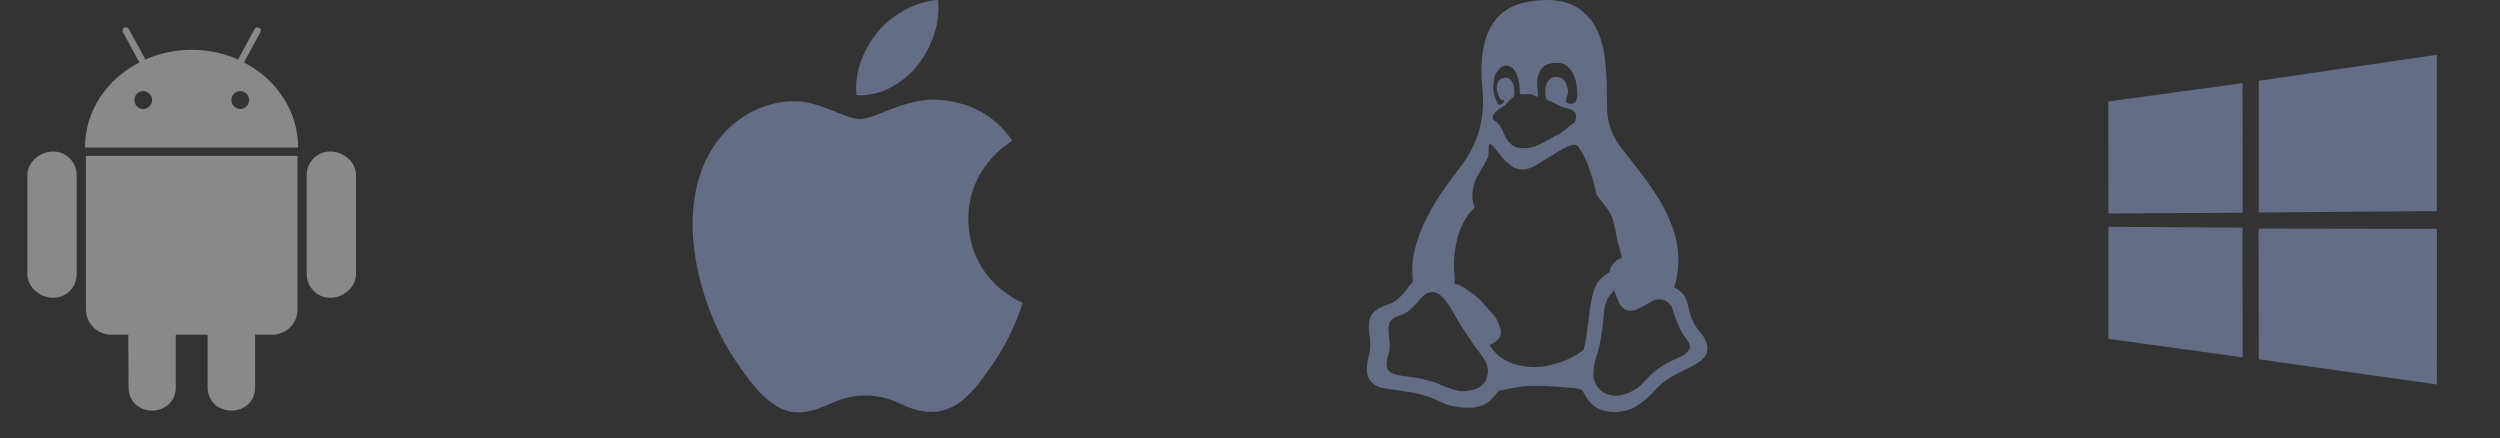 <svg width="194" height="34" viewBox="0 0 194 34" fill="none" xmlns="http://www.w3.org/2000/svg">
<rect x="0" y="0" width="194" height="34" fill="#333333" stroke="none"/>
<path d="M5.95 13.58V21.27C5.95 22.293 5.147 23.109 4.124 23.109C3.108 23.109 2.125 22.286 2.125 21.27V13.58C2.125 12.577 3.108 11.754 4.124 11.754C5.127 11.754 5.95 12.577 5.95 13.58ZM6.668 24.006C6.668 25.095 7.544 25.971 8.633 25.971H9.955L9.975 30.029C9.975 32.479 13.64 32.459 13.64 30.029V25.971H16.111V30.029C16.111 32.466 19.796 32.473 19.796 30.029V25.971H21.137C22.213 25.971 23.09 25.095 23.09 24.006V12.093H6.668V24.006ZM23.136 11.448H6.595C6.595 8.606 8.295 6.136 10.818 4.848L9.55 2.504C9.364 2.178 9.835 1.972 9.995 2.251L11.283 4.615C13.6 3.586 16.263 3.639 18.475 4.615L19.756 2.258C19.922 1.972 20.387 2.185 20.201 2.51L18.933 4.848C21.436 6.136 23.136 8.606 23.136 11.448ZM11.801 7.763C11.801 7.384 11.495 7.066 11.104 7.066C10.725 7.066 10.426 7.384 10.426 7.763C10.426 8.141 10.732 8.46 11.104 8.46C11.495 8.46 11.801 8.141 11.801 7.763ZM19.331 7.763C19.331 7.384 19.026 7.066 18.654 7.066C18.262 7.066 17.957 7.384 17.957 7.763C17.957 8.141 18.262 8.46 18.654 8.46C19.026 8.46 19.331 8.141 19.331 7.763ZM25.627 11.754C24.624 11.754 23.8 12.557 23.8 13.58V21.27C23.8 22.293 24.624 23.109 25.627 23.109C26.649 23.109 27.625 22.286 27.625 21.27V13.58C27.625 12.557 26.643 11.754 25.627 11.754Z" fill="white" fill-opacity="0.42"/>
<path d="M71.16 5.128C70.044 6.472 68.257 7.531 66.47 7.38C66.247 5.563 67.121 3.633 68.145 2.441C69.262 1.06 71.216 0.076 72.798 0C72.984 1.892 72.259 3.747 71.16 5.128ZM72.78 7.739C70.193 7.588 67.978 9.234 66.749 9.234C65.502 9.234 63.622 7.815 61.575 7.853C58.913 7.891 56.438 9.423 55.079 11.864C52.287 16.747 54.353 23.975 57.052 27.949C58.374 29.917 59.956 32.074 62.04 31.998C64.013 31.922 64.795 30.692 67.177 30.692C69.578 30.692 70.267 31.998 72.352 31.96C74.511 31.922 75.869 29.992 77.191 28.024C78.699 25.791 79.313 23.615 79.35 23.502C79.313 23.464 75.181 21.856 75.144 17.011C75.106 12.962 78.401 11.032 78.55 10.918C76.688 8.118 73.785 7.815 72.78 7.739Z" fill="#636D85"/>
<path d="M129.912 22.312C130.214 22.433 130.475 22.64 130.662 22.906C130.83 23.156 130.948 23.458 131.022 23.812C131.062 24.02 131.11 24.212 131.162 24.392C131.26 24.729 131.408 25.05 131.6 25.344C131.694 25.49 131.82 25.65 131.976 25.828C132.11 25.974 132.23 26.162 132.336 26.39C132.434 26.595 132.486 26.819 132.49 27.046C132.498 27.264 132.432 27.479 132.304 27.656C132.173 27.828 132.014 27.976 131.834 28.094C131.594 28.26 131.344 28.406 131.084 28.532C130.824 28.656 130.564 28.786 130.304 28.922C129.915 29.107 129.544 29.327 129.194 29.578C128.882 29.808 128.568 30.098 128.256 30.454C127.892 30.861 127.471 31.214 127.006 31.5C126.768 31.651 126.51 31.767 126.24 31.844C125.98 31.916 125.72 31.964 125.46 31.984C124.856 31.984 124.356 31.88 123.96 31.672C123.564 31.464 123.22 31.084 122.928 30.532C122.844 30.374 122.762 30.276 122.678 30.234C122.548 30.179 122.412 30.142 122.272 30.124L120.69 30C120.17 29.96 119.64 29.938 119.098 29.938C118.648 29.939 118.198 29.975 117.754 30.046C117.296 30.12 116.842 30.208 116.394 30.312C116.302 30.332 116.208 30.412 116.114 30.546C115.997 30.709 115.866 30.86 115.722 31C115.527 31.186 115.3 31.334 115.052 31.438C114.698 31.576 114.321 31.645 113.942 31.64C113.598 31.64 113.228 31.604 112.832 31.532C112.461 31.468 112.103 31.346 111.77 31.172C111.169 30.864 110.527 30.644 109.864 30.516C109.238 30.402 108.578 30.296 107.88 30.204C107.649 30.174 107.419 30.132 107.192 30.078C106.982 30.031 106.785 29.94 106.612 29.812C106.453 29.695 106.321 29.546 106.224 29.374C106.117 29.155 106.063 28.915 106.066 28.672C106.066 28.348 106.108 28.036 106.192 27.734C106.276 27.434 106.322 27.114 106.332 26.782C106.332 26.552 106.316 26.328 106.286 26.11C106.253 25.877 106.231 25.642 106.222 25.406C106.222 24.876 106.348 24.486 106.598 24.234C106.848 23.984 107.212 23.786 107.692 23.64C107.905 23.576 108.106 23.475 108.286 23.344C108.451 23.22 108.607 23.084 108.754 22.938C108.903 22.788 109.039 22.627 109.16 22.454C109.286 22.276 109.426 22.098 109.582 21.922C109.613 21.882 109.63 21.833 109.63 21.782C109.63 21.656 109.624 21.536 109.614 21.422L109.582 21.046C109.582 20.338 109.692 19.626 109.91 18.906C110.13 18.186 110.416 17.486 110.77 16.796C111.123 16.11 111.52 15.447 111.958 14.812C112.394 14.178 112.828 13.588 113.254 13.046C113.833 12.322 114.292 11.509 114.614 10.64C114.914 9.808 115.072 8.9 115.082 7.92C115.082 7.506 115.062 7.094 115.02 6.688C114.978 6.273 114.957 5.855 114.958 5.438C114.958 4.604 115.052 3.854 115.238 3.188C115.426 2.52 115.718 1.948 116.114 1.468C116.51 0.988 117.026 0.63 117.66 0.39C118.298 0.15 119.058 0.02 119.942 0C120.996 0 121.834 0.208 122.46 0.626C123.084 1.042 123.564 1.588 123.896 2.266C124.23 2.942 124.444 3.698 124.536 4.532C124.632 5.364 124.684 6.208 124.694 7.062V7.328C124.694 7.756 124.698 8.136 124.71 8.468C124.729 9.143 124.882 9.807 125.162 10.422C125.308 10.744 125.526 11.094 125.818 11.468C126.318 12.126 126.83 12.788 127.35 13.454C127.87 14.12 128.344 14.808 128.77 15.514C129.198 16.224 129.548 16.964 129.818 17.734C130.09 18.506 130.23 19.338 130.24 20.234C130.243 20.94 130.132 21.643 129.912 22.314V22.312ZM116.804 6.032C116.948 6.032 117.068 6.068 117.164 6.14C117.261 6.218 117.337 6.321 117.382 6.438C117.432 6.558 117.468 6.684 117.49 6.812C117.51 6.938 117.522 7.068 117.522 7.204C117.525 7.29 117.509 7.375 117.474 7.454C117.44 7.52 117.392 7.579 117.334 7.626L117.146 7.782C117.079 7.839 117.017 7.901 116.96 7.968C116.885 8.085 116.783 8.182 116.662 8.25C116.538 8.322 116.418 8.4 116.302 8.484C116.191 8.564 116.087 8.653 115.99 8.75C115.941 8.802 115.904 8.864 115.88 8.931C115.856 8.998 115.846 9.069 115.85 9.14C115.85 9.234 115.896 9.312 115.99 9.374C116.223 9.521 116.408 9.733 116.522 9.984C116.626 10.224 116.742 10.458 116.866 10.688C116.99 10.916 117.152 11.108 117.35 11.266C117.548 11.422 117.856 11.5 118.27 11.5H118.366C118.782 11.48 119.178 11.37 119.554 11.172C119.928 10.974 120.304 10.766 120.678 10.546C120.743 10.509 120.811 10.479 120.882 10.454C120.955 10.428 121.023 10.391 121.084 10.344L122.224 9.454C122.244 9.387 122.26 9.319 122.272 9.25C122.284 9.177 122.295 9.104 122.304 9.03C122.307 8.931 122.279 8.833 122.224 8.75C122.173 8.677 122.11 8.614 122.038 8.562C121.958 8.507 121.867 8.471 121.772 8.454C121.677 8.435 121.583 8.408 121.492 8.374C121.243 8.323 121.004 8.228 120.788 8.094C120.573 7.961 120.342 7.856 120.1 7.782C120.06 7.77 120.028 7.74 120.006 7.688C119.982 7.626 119.961 7.564 119.944 7.5C119.923 7.434 119.918 7.364 119.928 7.296C119.939 7.244 119.934 7.189 119.912 7.14C119.912 7.016 119.922 6.886 119.944 6.75C119.966 6.612 120.013 6.48 120.084 6.36C120.145 6.249 120.23 6.153 120.334 6.08C120.457 6.008 120.597 5.969 120.74 5.968C121.064 5.968 121.298 6.088 121.444 6.328C121.59 6.568 121.668 6.828 121.678 7.108C121.681 7.232 121.654 7.356 121.6 7.468C121.547 7.575 121.519 7.693 121.52 7.812C121.52 7.896 121.548 7.952 121.6 7.984C121.663 8.019 121.732 8.04 121.804 8.046C122.044 8.046 122.198 7.99 122.272 7.876C122.356 7.717 122.399 7.54 122.396 7.36C122.396 7.12 122.376 6.854 122.336 6.562C122.296 6.279 122.211 6.005 122.084 5.75C121.967 5.51 121.803 5.297 121.6 5.124C121.383 4.952 121.111 4.863 120.834 4.876C120.294 4.876 119.902 5.01 119.662 5.282C119.422 5.552 119.298 5.958 119.288 6.5C119.288 6.656 119.298 6.812 119.318 6.968C119.338 7.126 119.35 7.282 119.35 7.438C119.35 7.49 119.344 7.516 119.334 7.516C119.301 7.509 119.27 7.498 119.24 7.484C119.178 7.459 119.116 7.433 119.054 7.406C118.977 7.374 118.899 7.348 118.818 7.328C118.685 7.296 118.547 7.29 118.412 7.312C118.329 7.323 118.246 7.328 118.162 7.328C118.016 7.328 117.942 7.302 117.942 7.25C117.942 7.094 117.934 6.896 117.912 6.656C117.892 6.416 117.84 6.176 117.756 5.936C117.686 5.722 117.581 5.522 117.444 5.344C117.318 5.188 117.132 5.104 116.882 5.094C116.714 5.09 116.551 5.152 116.428 5.266C116.3 5.385 116.189 5.522 116.1 5.672C116.004 5.834 115.945 6.016 115.928 6.204C115.911 6.371 115.89 6.538 115.866 6.704C115.874 6.98 115.921 7.253 116.006 7.516C116.058 7.682 116.116 7.828 116.178 7.954C116.24 8.078 116.314 8.14 116.398 8.14C116.448 8.14 116.518 8.104 116.6 8.032C116.684 7.958 116.726 7.892 116.726 7.828C116.726 7.796 116.71 7.776 116.678 7.766C116.648 7.756 116.616 7.75 116.584 7.75C116.512 7.75 116.448 7.714 116.396 7.64C116.342 7.563 116.301 7.479 116.272 7.39C116.239 7.292 116.208 7.193 116.178 7.094C116.116 6.824 116.155 6.541 116.288 6.298C116.382 6.13 116.554 6.042 116.804 6.032ZM113.396 30.36C113.646 30.36 113.892 30.34 114.132 30.296C114.37 30.255 114.597 30.17 114.804 30.046C115.002 29.931 115.164 29.764 115.272 29.562C115.386 29.328 115.45 29.072 115.46 28.812C115.46 28.626 115.428 28.441 115.366 28.266C115.302 28.087 115.213 27.919 115.1 27.766C114.976 27.57 114.841 27.383 114.694 27.204C114.547 27.025 114.411 26.836 114.288 26.64C114.093 26.354 113.9 26.067 113.708 25.78C113.522 25.5 113.334 25.204 113.148 24.89C112.983 24.624 112.827 24.353 112.678 24.078C112.525 23.797 112.347 23.531 112.146 23.282C112.019 23.123 111.872 22.982 111.71 22.86C111.543 22.735 111.339 22.668 111.13 22.672C110.912 22.669 110.701 22.747 110.538 22.892C110.352 23.054 110.179 23.232 110.022 23.422C109.838 23.638 109.639 23.842 109.428 24.032C109.208 24.23 108.928 24.386 108.584 24.5C108.351 24.562 108.137 24.68 107.96 24.844C107.814 24.99 107.74 25.214 107.74 25.516C107.74 25.724 107.756 25.932 107.788 26.14C107.818 26.348 107.84 26.558 107.85 26.766C107.85 27.046 107.81 27.312 107.724 27.562C107.643 27.798 107.601 28.046 107.6 28.296C107.6 28.578 107.7 28.776 107.896 28.89C108.096 29.006 108.318 29.084 108.568 29.124C108.882 29.178 109.178 29.218 109.46 29.25C109.74 29.282 110.016 29.33 110.288 29.39C110.558 29.454 110.828 29.52 111.1 29.594C111.37 29.666 111.658 29.782 111.96 29.938C112.02 29.968 112.116 30.006 112.24 30.046L112.662 30.186C112.818 30.24 112.964 30.282 113.1 30.312C113.197 30.338 113.296 30.354 113.396 30.36ZM119.116 28.484C119.408 28.484 119.72 28.454 120.054 28.39C120.734 28.263 121.392 28.036 122.006 27.718C122.292 27.572 122.564 27.4 122.818 27.204C122.843 27.175 122.865 27.144 122.882 27.11C122.902 27.07 122.917 27.028 122.928 26.984V26.968C122.99 26.74 123.042 26.488 123.084 26.218C123.127 25.943 123.164 25.667 123.194 25.39C123.224 25.113 123.261 24.837 123.304 24.562C123.344 24.292 123.382 24.026 123.412 23.766C123.454 23.486 123.506 23.214 123.568 22.954C123.632 22.694 123.714 22.448 123.818 22.218C123.921 21.991 124.064 21.785 124.24 21.61C124.445 21.412 124.677 21.244 124.928 21.11V21.078L124.912 21.032C124.915 20.926 124.948 20.823 125.006 20.734C125.076 20.619 125.154 20.51 125.24 20.406C125.323 20.301 125.424 20.211 125.538 20.14C125.642 20.078 125.752 20.025 125.866 19.984C125.803 19.733 125.735 19.483 125.662 19.234C125.589 18.986 125.527 18.736 125.474 18.484C125.423 18.165 125.361 17.847 125.288 17.532C125.23 17.288 125.156 17.047 125.068 16.812C124.978 16.583 124.857 16.367 124.708 16.172C124.554 15.964 124.36 15.712 124.132 15.422C124.045 15.325 123.966 15.22 123.896 15.11C123.842 14.986 123.81 14.853 123.804 14.718C123.779 14.581 123.748 14.446 123.71 14.312C123.569 13.806 123.408 13.305 123.226 12.812C123.13 12.549 123.015 12.293 122.882 12.046C122.776 11.848 122.661 11.656 122.538 11.468C122.434 11.312 122.324 11.234 122.21 11.234C121.96 11.234 121.662 11.334 121.318 11.532C120.976 11.73 120.61 11.948 120.226 12.188C119.84 12.428 119.466 12.652 119.1 12.86C118.736 13.068 118.408 13.166 118.116 13.156C117.804 13.156 117.502 13.052 117.256 12.86C116.991 12.658 116.75 12.427 116.536 12.172C116.318 11.912 116.136 11.688 115.99 11.5C115.844 11.312 115.736 11.208 115.662 11.188C115.58 11.188 115.532 11.25 115.522 11.374C115.511 11.514 115.505 11.655 115.506 11.796V12.062C115.506 12.126 115.496 12.166 115.474 12.188C115.36 12.428 115.234 12.662 115.1 12.89C114.964 13.12 114.83 13.354 114.694 13.594C114.425 14.055 114.274 14.576 114.256 15.11C114.256 15.266 114.266 15.422 114.288 15.578C114.308 15.734 114.36 15.886 114.444 16.032L114.412 16.092C114.332 16.203 114.243 16.308 114.146 16.406C114.047 16.506 113.959 16.616 113.882 16.734C113.499 17.299 113.223 17.93 113.068 18.594C112.912 19.26 112.828 19.938 112.818 20.624C112.818 20.802 112.83 20.98 112.85 21.156C112.87 21.334 112.882 21.51 112.882 21.688C112.881 21.746 112.876 21.803 112.866 21.86C112.856 21.917 112.851 21.974 112.85 22.032C113.072 22.057 113.286 22.132 113.476 22.25C113.716 22.386 113.976 22.558 114.256 22.766C114.536 22.974 114.804 23.214 115.054 23.486C115.304 23.756 115.542 24.02 115.772 24.282C116.002 24.542 116.168 24.802 116.272 25.062C116.376 25.322 116.444 25.536 116.474 25.702C116.479 25.823 116.46 25.944 116.417 26.057C116.374 26.17 116.308 26.273 116.224 26.36C116.045 26.535 115.833 26.673 115.6 26.766C115.778 27.078 115.996 27.344 116.256 27.562C116.516 27.782 116.798 27.958 117.1 28.094C117.402 28.23 117.73 28.328 118.084 28.39C118.438 28.454 118.784 28.484 119.116 28.484ZM125.382 30.704C125.6 30.704 125.814 30.672 126.022 30.61C126.337 30.52 126.637 30.383 126.912 30.204C127.184 30.026 127.432 29.808 127.662 29.546C128.205 28.919 128.87 28.409 129.616 28.046L130.132 27.812C130.309 27.735 130.481 27.646 130.646 27.546C130.765 27.47 130.876 27.382 130.976 27.282C131.026 27.233 131.066 27.175 131.093 27.11C131.12 27.046 131.133 26.976 131.132 26.906C131.132 26.826 131.116 26.746 131.084 26.672C131.047 26.589 131 26.51 130.944 26.438C130.801 26.24 130.666 26.036 130.538 25.828C130.422 25.639 130.322 25.44 130.24 25.234L129.99 24.61C129.9 24.381 129.826 24.146 129.77 23.906C129.748 23.832 129.711 23.763 129.662 23.704C129.561 23.554 129.424 23.432 129.263 23.349C129.102 23.267 128.923 23.227 128.742 23.234C128.555 23.233 128.372 23.282 128.21 23.374L127.678 23.672C127.493 23.775 127.305 23.873 127.116 23.968C126.932 24.061 126.728 24.109 126.522 24.108C126.338 24.116 126.156 24.062 126.006 23.954C125.862 23.84 125.745 23.696 125.662 23.532C125.573 23.365 125.495 23.193 125.428 23.016L125.24 22.5C125.158 22.634 125.065 22.76 124.96 22.876C124.853 22.995 124.768 23.133 124.71 23.282C124.574 23.594 124.49 23.942 124.46 24.328C124.408 24.932 124.34 25.52 124.256 26.094C124.17 26.679 124.03 27.255 123.836 27.814C123.781 27.993 123.739 28.175 123.71 28.36C123.679 28.552 123.658 28.744 123.646 28.938C123.646 29.448 123.804 29.87 124.116 30.204C124.428 30.536 124.85 30.704 125.382 30.704Z" fill="#636D85"/>
<path d="M163.6 7.872L174.022 6.453L174.028 16.507L163.61 16.567L163.6 7.872ZM174.018 17.666L174.027 27.728L163.609 26.296V17.598L174.018 17.666ZM175.282 6.267L189.101 4.25V16.38L175.282 16.489V6.267ZM189.106 17.761L189.101 29.835L175.282 27.883L175.262 17.738L189.106 17.761Z" fill="#636D85"/>
</svg>
